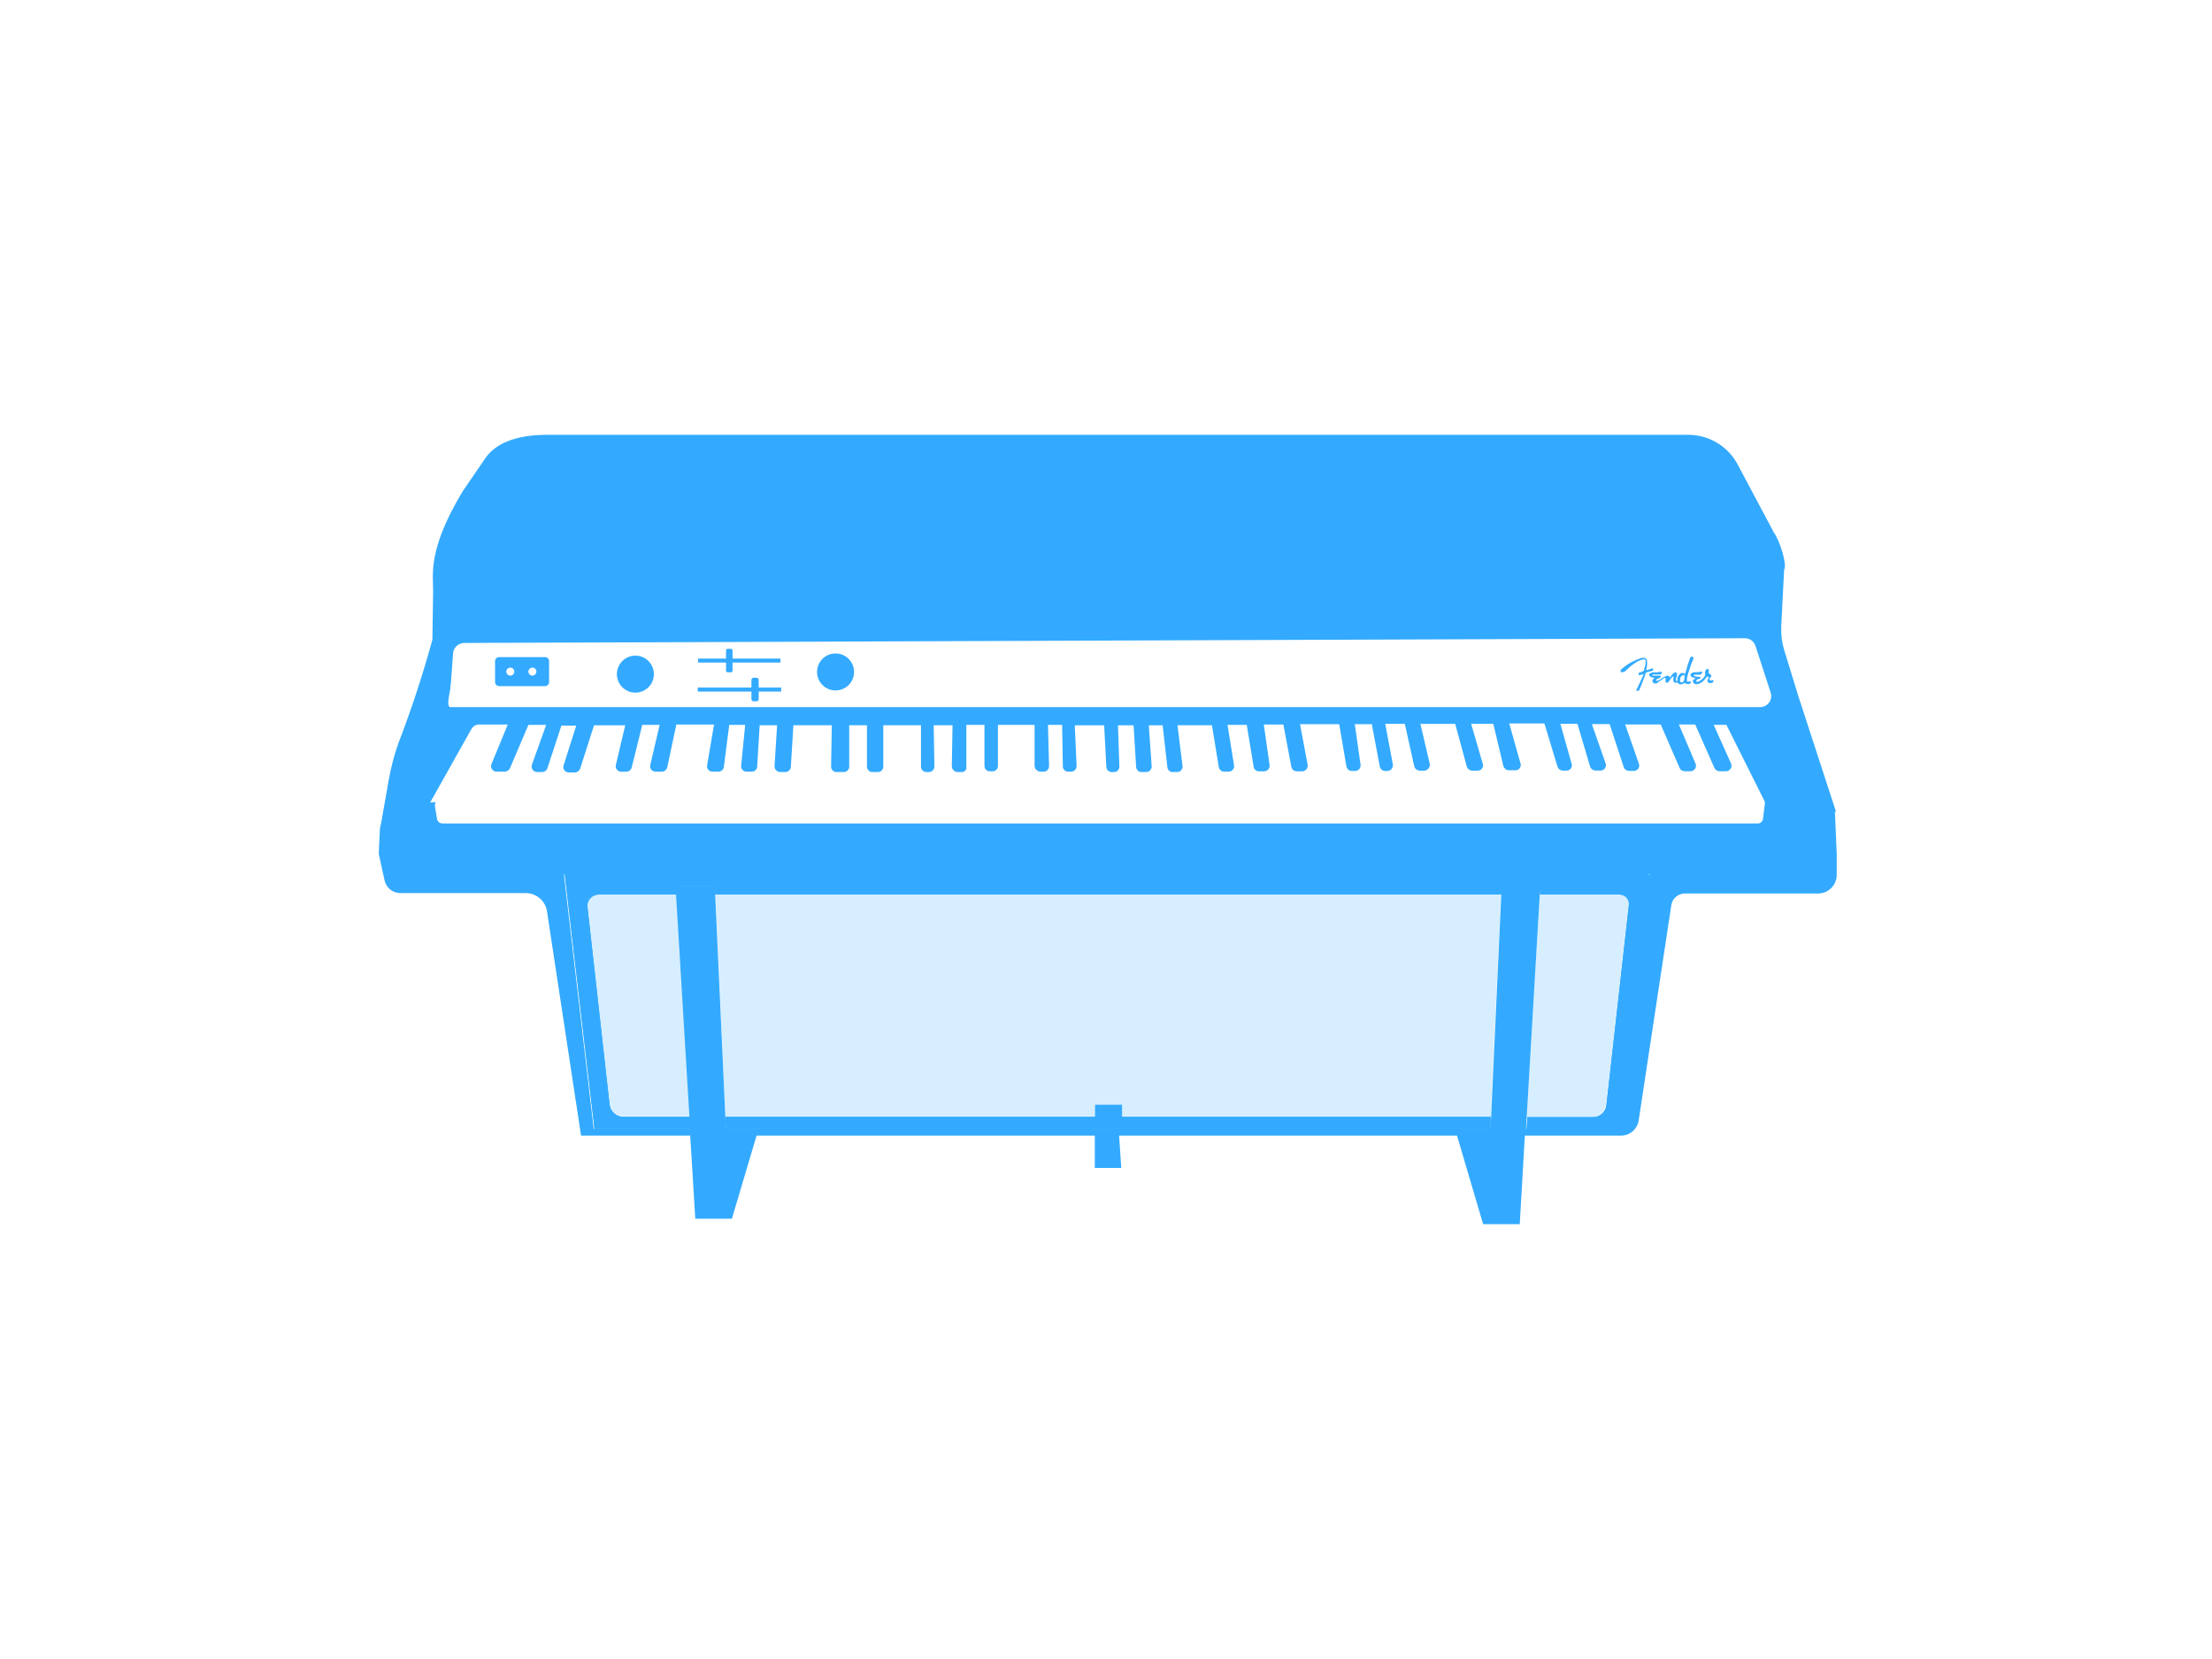 <?xml version="1.0" encoding="UTF-8" standalone="no"?>
<!DOCTYPE svg PUBLIC "-//W3C//DTD SVG 1.1//EN" "http://www.w3.org/Graphics/SVG/1.1/DTD/svg11.dtd">
<svg width="100%" height="100%" viewBox="0 0 160 120" version="1.1" xmlns="http://www.w3.org/2000/svg" xmlns:xlink="http://www.w3.org/1999/xlink" xml:space="preserve" xmlns:serif="http://www.serif.com/" style="fill-rule:evenodd;clip-rule:evenodd;stroke-linejoin:round;stroke-miterlimit:2;">
    <g id="PlayNow_ElectricPiano" transform="matrix(1,0,0,1,-750,-245)">
        <g id="Path_104" transform="matrix(1,0,0,1,263.423,-11.872)">
            <path d="M517.824,316.124C517.855,316.313 518.026,316.45 518.217,316.439L613.37,316.439C613.57,316.449 613.745,316.297 613.763,316.098L613.894,315.023C613.9,314.952 613.891,314.88 613.868,314.813L611.114,309.305L610.2,309.305L611.459,312.111C611.479,312.159 611.489,312.21 611.489,312.262C611.489,312.48 611.31,312.66 611.092,312.662L610.62,312.662C610.465,312.653 610.325,312.563 610.253,312.426L608.863,309.279L607.683,309.279L608.889,312.112C608.909,312.16 608.919,312.211 608.919,312.263C608.919,312.481 608.74,312.661 608.522,312.663L608.102,312.663C607.947,312.654 607.807,312.564 607.735,312.427L606.371,309.28L603.8,309.28L604.8,312.139C604.814,312.179 604.822,312.222 604.822,312.264C604.822,312.47 604.652,312.639 604.447,312.639L604.066,312.639C603.902,312.636 603.756,312.531 603.699,312.377L602.676,309.256L601.391,309.256L602.391,312.115C602.405,312.155 602.413,312.198 602.413,312.24C602.413,312.446 602.243,312.615 602.038,312.615L601.631,312.615C601.458,312.612 601.307,312.493 601.264,312.326L600.346,309.231L599.1,309.231L599.913,312.116C599.922,312.149 599.926,312.183 599.926,312.217C599.926,312.428 599.758,312.605 599.546,312.616L599.257,312.616C599.084,312.613 598.933,312.494 598.89,312.327L597.946,309.206L595.4,309.206L596.213,312.091C596.222,312.124 596.226,312.158 596.226,312.192C596.226,312.403 596.058,312.58 595.846,312.591L595.346,312.591C595.163,312.592 595.005,312.457 594.979,312.276L594.245,309.207L592.645,309.207L593.484,312.092C593.495,312.129 593.501,312.167 593.501,312.206C593.501,312.417 593.328,312.591 593.117,312.592L592.697,312.592C592.528,312.579 592.383,312.464 592.33,312.303L591.5,309.2L588.982,309.2L589.664,312.111C589.669,312.137 589.672,312.163 589.672,312.189C589.672,312.405 589.494,312.583 589.278,312.583L588.93,312.583C588.744,312.578 588.583,312.448 588.537,312.268L587.855,309.199L586.439,309.199L586.99,312.137C586.995,312.163 586.998,312.189 586.998,312.215C586.998,312.431 586.82,312.609 586.604,312.609L586.44,312.609C586.252,312.61 586.087,312.478 586.047,312.294L585.47,309.225L584.237,309.225L584.657,312.162C584.659,312.177 584.66,312.193 584.66,312.208C584.66,312.426 584.482,312.606 584.264,312.608L584.028,312.608C583.84,312.609 583.675,312.477 583.635,312.293L583.11,309.224L580.277,309.224L580.828,312.161C580.833,312.187 580.836,312.213 580.836,312.239C580.836,312.455 580.658,312.633 580.442,312.633L580.042,312.633C579.854,312.634 579.689,312.502 579.649,312.318L579.072,309.249L577.656,309.249L578.076,312.186C578.078,312.201 578.079,312.217 578.079,312.232C578.079,312.45 577.901,312.63 577.683,312.632L577.316,312.632C577.128,312.633 576.963,312.501 576.923,312.317L576.423,309.275L575.033,309.275L575.505,312.213C575.51,312.237 575.512,312.261 575.512,312.286C575.512,312.491 575.343,312.66 575.138,312.66C575.129,312.66 575.121,312.66 575.112,312.659L574.797,312.659C574.609,312.66 574.444,312.528 574.404,312.344L573.904,309.302L571.412,309.302L571.779,312.266C571.78,312.275 571.78,312.284 571.78,312.293C571.78,312.509 571.603,312.686 571.387,312.686L571.071,312.686C570.866,312.683 570.695,312.523 570.678,312.319L570.337,309.303L569.337,309.303L569.547,312.293L569.547,312.3C569.547,312.512 569.373,312.686 569.161,312.686L568.806,312.686C568.594,312.686 568.42,312.512 568.42,312.3L568.42,312.293L568.236,309.303L567.108,309.303L567.208,312.293L567.208,312.3C567.208,312.512 567.034,312.686 566.822,312.686L566.651,312.686C566.439,312.686 566.265,312.512 566.265,312.3L566.265,312.293L566.108,309.303L563.984,309.303L564.115,312.267L564.115,312.274C564.115,312.486 563.941,312.66 563.729,312.66L563.505,312.66C563.293,312.66 563.119,312.486 563.119,312.274L563.119,312.267L563.067,309.277L562.044,309.277L562.123,312.267L562.123,312.274C562.123,312.486 561.949,312.66 561.737,312.66L561.487,312.66C561.275,312.66 561.101,312.486 561.101,312.274L561.101,309.277L558.426,309.277L558.426,312.241C558.422,312.455 558.247,312.63 558.033,312.634L557.849,312.634C557.641,312.626 557.475,312.449 557.482,312.241L557.482,309.277L556.118,309.277L556.118,312.319C556.121,312.337 556.123,312.355 556.123,312.374C556.123,312.538 555.993,312.676 555.829,312.686L555.508,312.686C555.281,312.686 555.094,312.499 555.094,312.272L555.094,312.266L555.146,309.302L553.782,309.302L553.834,312.292L553.834,312.299C553.834,312.511 553.66,312.685 553.448,312.685L553.25,312.685C553.038,312.685 552.864,312.511 552.864,312.299L552.864,309.3L550.136,309.3L550.136,312.297C550.136,312.509 549.962,312.683 549.75,312.683L549.343,312.683C549.131,312.683 548.957,312.509 548.957,312.297L548.957,309.3L547.672,309.3L547.672,312.297C547.672,312.509 547.498,312.683 547.286,312.683L546.754,312.683C546.54,312.679 546.365,312.504 546.361,312.29L546.414,309.3L543.634,309.3L543.45,312.316C543.442,312.524 543.265,312.69 543.057,312.683L542.663,312.683C542.447,312.683 542.27,312.506 542.27,312.29C542.27,312.281 542.27,312.272 542.271,312.263L542.455,309.299L541.196,309.299L541.012,312.341C540.981,312.53 540.81,312.667 540.619,312.656L540.252,312.656C540.031,312.642 539.856,312.456 539.856,312.234C539.856,312.217 539.857,312.201 539.859,312.184L540.147,309.273L538.993,309.273L538.6,312.342C538.56,312.526 538.395,312.658 538.207,312.657L537.787,312.657C537.566,312.643 537.391,312.457 537.391,312.235C537.391,312.218 537.392,312.202 537.394,312.185L537.894,309.274L535.16,309.274L534.504,312.343C534.464,312.527 534.299,312.659 534.111,312.658L533.665,312.658C533.444,312.644 533.269,312.458 533.269,312.236C533.269,312.219 533.27,312.203 533.272,312.186L533.954,309.275L532.695,309.275L531.935,312.344C531.882,312.505 531.737,312.62 531.568,312.633L531.175,312.633C530.955,312.628 530.777,312.445 530.777,312.225C530.777,312.204 530.779,312.182 530.782,312.161L531.464,309.276L529.208,309.276L528.208,312.397C528.151,312.551 528.005,312.656 527.841,312.659L527.369,312.659C527.361,312.66 527.353,312.66 527.345,312.66C527.143,312.66 526.977,312.494 526.977,312.292C526.977,312.246 526.986,312.201 527.002,312.159L527.92,309.274L526.845,309.274L525.822,312.395C525.764,312.544 525.615,312.64 525.455,312.631L525.088,312.631C524.87,312.629 524.691,312.449 524.691,312.231C524.691,312.179 524.701,312.128 524.721,312.08L525.744,309.221L524.459,309.221L523.121,312.368C523.054,312.51 522.911,312.602 522.754,312.604L522.154,312.604C521.936,312.602 521.757,312.422 521.757,312.204C521.757,312.152 521.767,312.101 521.787,312.053L522.967,309.194L520.84,309.194C520.624,309.183 520.423,309.31 520.34,309.509L517.35,314.833C517.308,314.904 517.29,314.987 517.298,315.069L517.455,316.013L517.455,316.144L517.824,316.124Z" style="fill:none;fill-rule:nonzero;"/>
        </g>
        <g id="Path_105" transform="matrix(1,0,0,1,246.823,-0.511)">
            <path d="M540.089,294.377C540.247,294.377 540.377,294.247 540.377,294.089C540.377,293.931 540.247,293.801 540.089,293.801C539.931,293.801 539.802,293.93 539.801,294.088C539.802,294.246 539.931,294.375 540.089,294.377Z" style="fill:none;fill-rule:nonzero;"/>
        </g>
        <g id="Path_106" transform="matrix(1,0,0,1,242.323,-0.511)">
            <path d="M546.189,294.377C546.347,294.376 546.476,294.247 546.476,294.089C546.476,293.931 546.346,293.801 546.188,293.801C546.03,293.801 545.901,293.93 545.9,294.088C545.901,294.246 546.031,294.376 546.189,294.377Z" style="fill:none;fill-rule:nonzero;"/>
        </g>
        <g id="Path_107" transform="matrix(1,0,0,1,258.775,5.391)">
            <path d="M523.809,290.783L618.518,290.783C618.957,290.783 619.318,290.422 619.318,289.983C619.318,289.898 619.304,289.814 619.278,289.734L618.178,286.351C618.074,286.02 617.764,285.796 617.417,285.8L524.781,286.141C524.336,286.143 523.97,286.509 523.968,286.954L523.837,288.737C523.837,288.868 523.785,289.13 523.758,289.419C523.627,290.153 523.469,290.862 523.784,290.809L523.809,290.783ZM614.294,288.16C614.301,288.205 614.291,288.252 614.268,288.291C614.223,288.348 614.156,288.384 614.084,288.391L613.743,288.391C613.715,288.393 613.693,288.415 613.691,288.443C613.691,288.469 613.691,288.495 613.743,288.495C613.854,288.525 613.969,288.543 614.084,288.547L614.136,288.547C614.188,288.547 614.215,288.599 614.162,288.647C614.126,288.68 614.08,288.698 614.031,288.699C613.99,288.694 613.95,288.715 613.931,288.752L613.879,288.804L613.879,288.883C613.879,288.909 613.931,288.909 613.958,288.909C613.987,288.912 614.016,288.903 614.037,288.883C614.12,288.837 614.198,288.784 614.273,288.726C614.371,288.648 614.452,288.55 614.509,288.438L614.509,288.412C614.535,288.363 614.535,288.304 614.509,288.255C614.501,288.181 614.52,288.107 614.561,288.045L614.614,287.993C614.666,287.941 614.745,287.993 614.771,288.045L614.771,288.202C614.771,288.255 614.771,288.281 614.797,288.302C614.823,288.323 614.876,288.354 614.897,288.381C614.897,288.381 614.95,288.407 614.95,288.433C614.963,288.442 614.97,288.457 614.97,288.473C614.97,288.488 614.963,288.503 614.95,288.512C614.924,288.538 614.897,288.591 614.871,288.612L614.819,288.712C614.819,288.767 614.864,288.812 614.919,288.812L614.971,288.812C614.991,288.81 615.009,288.801 615.023,288.786C615.052,288.783 615.081,288.792 615.102,288.812L615.102,288.891C615.05,288.943 615.002,288.991 614.945,288.991C614.883,288.995 614.82,288.986 614.761,288.965C614.682,288.913 614.661,288.865 614.682,288.781C614.684,288.742 614.704,288.705 614.735,288.681C614.735,288.655 614.761,288.629 614.761,288.602C614.761,288.55 614.709,288.523 614.682,288.502C614.682,288.502 614.63,288.502 614.63,288.528C614.578,288.58 614.551,288.659 614.499,288.685C614.4,288.825 614.264,288.934 614.106,289C614.022,289.032 613.934,289.05 613.844,289.052C613.768,289.063 613.692,289.022 613.66,288.952C613.62,288.888 613.62,288.806 613.66,288.742C613.688,288.728 613.715,288.71 613.739,288.689C613.759,288.687 613.778,288.678 613.792,288.663L613.792,288.611L613.766,288.611C613.71,288.606 613.657,288.588 613.609,288.559C613.583,288.559 613.557,288.533 613.509,288.507C613.472,288.479 613.45,288.435 613.45,288.389C613.45,288.343 613.472,288.299 613.509,288.271C613.562,288.219 613.609,288.219 613.693,288.192L613.85,288.192C613.992,288.201 614.134,288.183 614.27,288.14L614.296,288.14L614.294,288.16ZM612.594,288.58C612.609,288.468 612.665,288.364 612.751,288.291C612.84,288.199 612.98,288.178 613.092,288.239C613.118,288.239 613.144,288.265 613.144,288.318C613.144,288.371 613.144,288.37 613.092,288.37L613.039,288.37C612.987,288.37 612.908,288.37 612.882,288.422C612.823,288.487 612.788,288.57 612.782,288.658L612.782,288.815C612.796,288.863 612.84,288.896 612.89,288.896C612.918,288.896 612.945,288.886 612.966,288.867C613.021,288.832 613.058,288.775 613.066,288.71C613.062,288.639 613.07,288.568 613.092,288.5C613.111,288.328 613.155,288.159 613.223,288C613.302,287.764 613.38,287.5 613.459,287.239C613.459,287.186 613.511,287.139 613.511,287.082C613.511,287.056 613.564,287.03 613.59,287.03L613.69,287.03C613.742,287.056 613.769,287.082 613.742,287.161C613.69,287.261 613.663,287.371 613.611,287.476C613.521,287.708 613.442,287.944 613.375,288.184C613.318,288.308 613.284,288.441 613.275,288.577L613.275,288.787C613.275,288.839 613.328,288.866 613.375,288.839C613.404,288.842 613.433,288.833 613.454,288.813C613.506,288.813 613.533,288.813 613.554,288.865L613.554,288.918C613.552,288.946 613.529,288.969 613.501,288.97C613.403,289.023 613.284,289.023 613.186,288.97C613.172,288.97 613.16,288.958 613.16,288.944L613.06,288.944C613.019,288.968 612.975,288.986 612.929,288.996C612.807,289.029 612.68,288.959 612.641,288.839C612.615,288.744 612.615,288.645 612.641,288.55L612.594,288.58ZM611.335,288.16L611.335,288.291C611.335,288.317 611.282,288.37 611.204,288.37L610.704,288.37C610.69,288.384 610.681,288.402 610.678,288.422C610.678,288.448 610.678,288.448 610.704,288.448C610.825,288.474 610.95,288.474 611.071,288.448L611.202,288.448C611.228,288.448 611.254,288.448 611.254,288.474L611.254,288.553C611.254,288.553 611.202,288.579 611.202,288.605C611.149,288.605 611.123,288.631 611.071,288.658C611.013,288.667 610.964,288.705 610.94,288.758L610.94,288.81C610.94,288.836 610.966,288.836 610.993,288.836C611.028,288.836 611.063,288.827 611.093,288.81C611.184,288.763 611.271,288.711 611.355,288.653C611.445,288.591 611.542,288.538 611.643,288.496C611.687,288.49 611.731,288.481 611.774,288.47C611.815,288.465 611.855,288.486 611.874,288.523C611.893,288.56 611.874,288.575 611.9,288.575L611.979,288.575C612.025,288.492 612.078,288.414 612.136,288.339C612.182,288.297 612.235,288.263 612.293,288.239C612.338,288.232 612.385,288.242 612.424,288.265C612.437,288.29 612.446,288.316 612.45,288.344C612.454,288.406 612.445,288.469 612.424,288.528C612.422,288.601 612.404,288.673 612.371,288.738L612.371,288.79C612.371,288.816 612.371,288.842 612.424,288.842L612.476,288.842C612.502,288.842 612.528,288.842 612.528,288.895L612.528,288.947C612.503,288.96 612.477,288.969 612.449,288.973L612.311,288.973C612.243,288.973 612.187,288.917 612.187,288.849L612.187,288.554C612.187,288.501 612.161,288.475 612.135,288.501L612.082,288.554C612.03,288.633 611.951,288.711 611.898,288.79C611.873,288.839 611.839,288.884 611.798,288.921C611.745,288.973 611.641,288.921 611.614,288.868L611.614,288.606C611.614,288.58 611.614,288.554 611.562,288.58C611.542,288.582 611.524,288.591 611.51,288.606C611.353,288.706 611.195,288.816 611.064,288.921C611.007,288.973 610.932,289.002 610.854,289L610.849,289C610.748,289 610.665,288.917 610.665,288.816C610.665,288.779 610.676,288.743 610.697,288.712C610.717,288.668 610.753,288.632 610.797,288.612L610.797,288.586L610.771,288.586C610.698,288.584 610.626,288.567 610.561,288.534C610.535,288.534 610.482,288.482 610.461,288.455C610.436,288.381 610.457,288.298 610.514,288.245C610.562,288.216 610.615,288.198 610.671,288.193L610.907,288.193C611.032,288.201 611.157,288.183 611.274,288.14L611.3,288.14L611.335,288.16ZM608.446,288C608.446,287.948 608.498,287.948 608.525,287.9C608.808,287.667 609.116,287.466 609.443,287.3C609.596,287.227 609.753,287.166 609.915,287.116C609.994,287.116 610.046,287.09 610.125,287.09C610.131,287.09 610.136,287.089 610.142,287.089C610.262,287.089 610.362,287.189 610.362,287.309C610.362,287.315 610.361,287.32 610.361,287.326L610.361,287.641C610.361,287.741 610.309,287.851 610.309,287.956C610.309,287.982 610.309,288.008 610.361,287.982C610.492,287.93 610.623,287.903 610.754,287.851L610.78,287.851L610.78,288C610.766,288.014 610.748,288.023 610.728,288.026C610.656,288.034 610.585,288.051 610.518,288.078C610.454,288.083 610.391,288.101 610.334,288.13C610.308,288.13 610.282,288.156 610.255,288.209C610.201,288.414 610.13,288.615 610.045,288.809C609.966,288.993 609.888,289.202 609.809,289.386C609.809,289.438 609.757,289.465 609.709,289.465L609.578,289.465C609.571,289.458 609.567,289.449 609.567,289.439C609.567,289.429 609.571,289.42 609.578,289.413C609.601,289.347 609.635,289.285 609.678,289.229C609.778,289.019 609.888,288.783 609.993,288.547C610.015,288.464 610.049,288.385 610.093,288.311L610.093,288.259L610.067,288.259C610.015,288.259 609.988,288.285 609.936,288.311C609.91,288.311 609.884,288.337 609.836,288.337L609.81,288.337C609.784,288.337 609.758,288.337 609.758,288.311L609.758,288.211C609.76,288.183 609.782,288.161 609.81,288.159C609.91,288.133 610.02,288.059 610.125,288.028C610.181,287.856 610.225,287.681 610.256,287.503L610.256,287.312C610.256,287.244 610.2,287.188 610.132,287.188L610.125,287.188C610.051,287.18 609.977,287.199 609.915,287.241C609.788,287.292 609.665,287.353 609.548,287.425C609.307,287.57 609.087,287.747 608.892,287.95C608.84,288.002 608.761,288.05 608.708,288.107C608.669,288.134 608.616,288.134 608.577,288.107C608.533,288.087 608.497,288.051 608.477,288.007L608.477,287.955L608.446,288ZM551.637,286.872C552.371,286.872 552.975,287.476 552.975,288.21C552.975,288.944 552.371,289.548 551.637,289.548C550.903,289.548 550.299,288.944 550.299,288.21C550.303,287.478 550.905,286.878 551.637,286.875L551.637,286.872ZM541.671,287.239L543.69,287.239L543.69,286.655C543.69,286.587 543.746,286.531 543.814,286.531L544.038,286.531C544.106,286.531 544.162,286.587 544.162,286.655L544.162,287.239L547.624,287.239L547.624,287.527L544.162,287.527L544.162,288.111C544.162,288.179 544.106,288.235 544.038,288.235L543.814,288.235C543.746,288.235 543.69,288.179 543.69,288.111L543.69,287.527L541.67,287.527L541.671,287.239ZM541.671,289.311L545.553,289.311L545.553,288.754C545.553,288.671 545.621,288.603 545.704,288.603L545.926,288.603C546.009,288.603 546.077,288.671 546.077,288.754L546.077,289.311L547.7,289.311L547.7,289.599L546.074,289.599L546.074,290.156C546.074,290.239 546.006,290.307 545.923,290.307L545.701,290.307C545.618,290.307 545.55,290.239 545.55,290.156L545.55,289.6L541.67,289.6L541.671,289.311ZM537.16,287.029C537.894,287.029 538.498,287.633 538.498,288.367C538.498,289.101 537.894,289.705 537.16,289.705C536.426,289.705 535.822,289.101 535.822,288.367C535.827,287.636 536.428,287.036 537.159,287.033L537.16,287.029ZM527.01,287.422C527.012,287.265 527.141,287.136 527.298,287.134L530.629,287.134C530.787,287.135 530.916,287.264 530.918,287.422L530.918,288.943C530.916,289.101 530.787,289.23 530.629,289.231L527.3,289.231C527.143,289.229 527.014,289.1 527.012,288.943L527.01,287.422Z" style="fill:none;fill-rule:nonzero;"/>
        </g>
        <g id="Ellipse_49" transform="matrix(1,0,0,1,794.622,292.424)">
            <circle cx="1.338" cy="1.338" r="1.338" style="fill:rgb(51,170,255);"/>
        </g>
        <g id="Ellipse_50" transform="matrix(1,0,0,1,809.1,292.266)">
            <circle cx="1.338" cy="1.338" r="1.338" style="fill:rgb(51,170,255);"/>
        </g>
        <g id="Path_108" transform="matrix(1,0,0,1,207.797,3.325)">
            <path d="M594.719,289.6L594.719,290.181C594.719,290.249 594.775,290.305 594.843,290.305L595.067,290.305C595.135,290.305 595.191,290.249 595.191,290.181L595.191,289.6L598.653,289.6L598.653,289.311L595.191,289.311L595.191,288.727C595.191,288.659 595.135,288.603 595.067,288.603L594.843,288.603C594.775,288.603 594.719,288.659 594.719,288.727L594.719,289.311L592.7,289.311L592.7,289.6L594.719,289.6Z" style="fill:rgb(51,170,255);fill-rule:nonzero;"/>
        </g>
        <g id="Path_109" transform="matrix(1,0,0,1,207.871,-2.577)">
            <path d="M596.482,297.6L596.482,298.153C596.482,298.236 596.55,298.304 596.633,298.304L596.855,298.304C596.938,298.304 597.006,298.236 597.006,298.153L597.006,297.6L598.632,297.6L598.632,297.311L597.006,297.311L597.006,296.754C597.006,296.671 596.938,296.603 596.855,296.603L596.633,296.603C596.55,296.603 596.482,296.671 596.482,296.754L596.482,297.311L592.6,297.311L592.6,297.6L596.482,297.6Z" style="fill:rgb(51,170,255);fill-rule:nonzero;"/>
        </g>
        <g id="Path_110" transform="matrix(1,0,0,1,272.791,46.851)">
            <path d="M610.008,256.85L607.308,248.562L606.259,245.152C606.099,244.617 606.028,244.058 606.049,243.5L606.259,239.356C606.495,238.989 605.944,237.256 605.525,236.681L602.902,231.75C602.193,230.415 600.794,229.584 599.283,229.599L516.8,229.599C514.413,229.599 512.945,230.281 512.236,231.409L510.689,233.665C508.145,237.888 508.538,239.645 508.538,240.956L508.486,244.418C507.791,246.958 506.968,249.461 506.021,251.918C505.708,252.806 505.472,253.718 505.313,254.646L504.762,257.767C504.71,257.919 504.684,258.078 504.683,258.239L504.604,259.891L505.024,261.832C505.145,262.369 505.628,262.753 506.178,262.75L515.253,262.75C516.01,262.754 516.659,263.313 516.774,264.061L519.239,280.296L527.133,280.296L527.5,286.302L530.149,286.302L531.932,280.296L556.4,280.296L556.4,282.63L558.314,282.63L558.157,280.296L582.6,280.296L584.488,286.696L587.137,286.696L587.504,280.296L594.454,280.296C595.092,280.296 595.641,279.827 595.739,279.196L598.1,263.617C598.176,263.129 598.606,262.768 599.1,262.778L608.726,262.778C609.459,262.775 610.061,262.173 610.064,261.44L610.064,259.919L609.933,256.877L610.008,256.85ZM509.767,247.933C509.811,247.708 509.837,247.48 509.846,247.251L509.977,245.468C509.979,245.023 510.345,244.657 510.79,244.655L603.426,244.314C603.771,244.314 604.08,244.537 604.187,244.865L605.287,248.248C605.313,248.328 605.327,248.412 605.327,248.497C605.327,248.936 604.966,249.297 604.527,249.297L509.819,249.297C509.504,249.323 509.662,248.615 509.793,247.907L509.767,247.933ZM508.324,256.195L511.314,250.871C511.417,250.689 511.605,250.57 511.814,250.556L513.938,250.556L512.758,253.415C512.738,253.463 512.728,253.514 512.728,253.566C512.728,253.784 512.907,253.964 513.125,253.966L513.725,253.966C513.88,253.957 514.02,253.867 514.092,253.73L515.429,250.583L516.714,250.583L515.691,253.442C515.671,253.49 515.661,253.541 515.661,253.593C515.661,253.811 515.84,253.991 516.058,253.993L516.425,253.993C516.582,253.991 516.725,253.899 516.792,253.757L517.815,250.636L518.89,250.636L517.972,253.521C517.961,253.558 517.955,253.596 517.955,253.635C517.955,253.846 518.128,254.02 518.339,254.021L518.811,254.021C518.98,254.008 519.125,253.893 519.178,253.732L520.178,250.611L522.434,250.611L521.752,253.496C521.747,253.522 521.744,253.548 521.744,253.574C521.744,253.79 521.922,253.968 522.138,253.968L522.538,253.968C522.715,253.953 522.863,253.826 522.905,253.653L523.665,250.584L524.924,250.584L524.242,253.495C524.237,253.521 524.234,253.547 524.234,253.573C524.234,253.789 524.412,253.967 524.628,253.967L525.081,253.967C525.267,253.962 525.428,253.832 525.474,253.652L526.13,250.557L528.858,250.557L528.358,253.494C528.353,253.52 528.35,253.546 528.35,253.572C528.35,253.788 528.528,253.966 528.744,253.966L529.171,253.966C529.359,253.967 529.524,253.835 529.564,253.651L529.957,250.582L531.111,250.582L530.822,253.493C530.817,253.519 530.814,253.545 530.814,253.571C530.814,253.787 530.992,253.965 531.208,253.965L531.582,253.965C531.77,253.966 531.935,253.834 531.975,253.65L532.159,250.608L533.418,250.608L533.234,253.572C533.228,253.795 533.405,253.983 533.627,253.992L534.02,253.992C534.225,253.989 534.396,253.829 534.413,253.625L534.597,250.609L537.377,250.609L537.324,253.599L537.324,253.606C537.324,253.818 537.498,253.992 537.71,253.992L538.249,253.992C538.461,253.992 538.635,253.818 538.635,253.606L538.635,250.609L539.92,250.609L539.92,253.606C539.92,253.818 540.094,253.992 540.306,253.992L540.713,253.992C540.925,253.992 541.099,253.818 541.099,253.606L541.099,250.609L543.827,250.609L543.827,253.606C543.827,253.818 544.001,253.992 544.213,253.992L544.404,253.992C544.618,253.988 544.793,253.813 544.797,253.599L544.745,250.609L546.109,250.609L546.057,253.573C546.063,253.801 546.249,253.987 546.477,253.993L546.792,253.993C546.967,253.993 547.111,253.849 547.111,253.674C547.111,253.658 547.109,253.642 547.107,253.626L547.107,250.584L548.418,250.584L548.418,253.555C548.418,253.767 548.592,253.941 548.804,253.941L549.007,253.941C549.219,253.941 549.393,253.767 549.393,253.555L549.393,250.584L552.042,250.584L552.042,253.574C552.068,253.789 552.246,253.955 552.462,253.967L552.698,253.967C552.912,253.963 553.087,253.788 553.091,253.574L553.012,250.584L554.035,250.584L554.087,253.574L554.087,253.581C554.087,253.793 554.261,253.967 554.473,253.967L554.69,253.967C554.904,253.963 555.079,253.788 555.083,253.574L554.952,250.61L557.076,250.61L557.233,253.6L557.233,253.607C557.233,253.819 557.407,253.993 557.619,253.993L557.79,253.993C558.002,253.993 558.176,253.819 558.176,253.607L558.176,253.6L558.076,250.61L559.204,250.61L559.388,253.6L559.388,253.607C559.388,253.819 559.562,253.993 559.774,253.993L560.122,253.993C560.336,253.989 560.511,253.814 560.515,253.6L560.305,250.61L561.305,250.61L561.646,253.626C561.654,253.834 561.831,254 562.039,253.993L562.355,253.993C562.571,253.993 562.748,253.816 562.748,253.6C562.748,253.591 562.748,253.582 562.747,253.573L562.38,250.609L564.872,250.609L565.372,253.651C565.412,253.835 565.577,253.967 565.765,253.966L566.08,253.966C566.298,253.964 566.476,253.784 566.476,253.566C566.476,253.551 566.475,253.535 566.473,253.52L566,250.582L567.39,250.582L567.89,253.624C567.921,253.813 568.092,253.95 568.283,253.939L568.65,253.939C568.868,253.937 569.046,253.757 569.046,253.539C569.046,253.524 569.045,253.508 569.043,253.493L568.623,250.556L570.039,250.556L570.616,253.625C570.656,253.809 570.821,253.941 571.009,253.94L571.402,253.94C571.622,253.933 571.8,253.75 571.8,253.53C571.8,253.509 571.798,253.489 571.795,253.468L571.244,250.531L574.077,250.531L574.602,253.6C574.642,253.784 574.807,253.916 574.995,253.915L575.231,253.915C575.449,253.913 575.627,253.733 575.627,253.515C575.627,253.5 575.626,253.484 575.624,253.469L575.204,250.532L576.437,250.532L577.014,253.601C577.054,253.785 577.219,253.917 577.408,253.916L577.565,253.916C577.785,253.909 577.963,253.726 577.963,253.506C577.963,253.485 577.961,253.465 577.958,253.444L577.407,250.507L578.823,250.507L579.505,253.576C579.55,253.757 579.712,253.886 579.898,253.891L580.239,253.891C580.46,253.877 580.635,253.691 580.635,253.469C580.635,253.452 580.634,253.436 580.632,253.419L579.95,250.508L582.468,250.508L583.307,253.603C583.36,253.764 583.505,253.878 583.674,253.891L584.103,253.891C584.311,253.891 584.481,253.72 584.481,253.513C584.481,253.472 584.474,253.43 584.461,253.391L583.622,250.506L585.222,250.506L585.956,253.575C586.009,253.736 586.154,253.851 586.323,253.864L586.834,253.864C587.04,253.864 587.211,253.694 587.211,253.487C587.211,253.445 587.204,253.404 587.19,253.364L586.377,250.479L588.921,250.479L589.865,253.6C589.918,253.761 590.063,253.875 590.232,253.888L590.53,253.888C590.738,253.888 590.908,253.717 590.908,253.51C590.908,253.469 590.901,253.427 590.888,253.388L590.075,250.503L591.308,250.503L592.226,253.598C592.279,253.759 592.424,253.873 592.593,253.886L592.987,253.886C593.198,253.885 593.371,253.711 593.371,253.5C593.371,253.461 593.365,253.423 593.354,253.386L592.354,250.527L593.639,250.527L594.662,253.648C594.717,253.803 594.864,253.908 595.029,253.91L595.396,253.91C595.607,253.909 595.78,253.735 595.78,253.524C595.78,253.485 595.774,253.447 595.763,253.41L594.763,250.551L597.333,250.551L598.7,253.7C598.767,253.842 598.91,253.934 599.067,253.936L599.487,253.936C599.705,253.934 599.884,253.754 599.884,253.536C599.884,253.484 599.874,253.433 599.854,253.385L598.648,250.552L599.828,250.552L601.218,253.699C601.285,253.841 601.428,253.933 601.585,253.935L602.057,253.935C602.275,253.933 602.454,253.753 602.454,253.535C602.454,253.483 602.444,253.432 602.424,253.384L601.165,250.578L602.083,250.578L604.837,256.086C604.871,256.151 604.88,256.225 604.863,256.296L604.732,257.371C604.714,257.57 604.539,257.722 604.339,257.712L509.216,257.712C509.028,257.713 508.863,257.581 508.823,257.397L508.666,256.453C508.655,256.371 508.673,256.287 508.718,256.217L508.718,256.165L508.324,256.195ZM594.088,279.795L587.588,279.795L587.641,278.929L588.585,262.829L588.585,262.619L585.8,262.619L585.8,262.829L585.066,278.929L585.013,279.795L529.726,279.795L529.674,278.929L528.94,262.829L528.94,262.229L526.107,262.229L526.107,262.829L527.077,278.929L527.129,279.795L520.152,279.795L518,261.414L596.525,261.414L594.062,279.8L594.088,279.8L594.088,279.795Z" style="fill:rgb(51,170,255);fill-rule:nonzero;"/>
        </g>
        <g id="Path_111" transform="matrix(1,0,0,1,249.11,1.628)">
            <path d="M536.988,293L540.319,293C540.477,292.998 540.606,292.869 540.607,292.711L540.607,291.19C540.606,291.032 540.477,290.903 540.319,290.901L536.988,290.901C536.83,290.903 536.701,291.032 536.7,291.19L536.7,292.711C536.701,292.869 536.83,292.998 536.988,293ZM539.401,291.662C539.56,291.662 539.69,291.792 539.69,291.951C539.69,292.11 539.56,292.24 539.401,292.24C539.242,292.24 539.112,292.11 539.112,291.951C539.113,291.793 539.242,291.663 539.4,291.661L539.401,291.662ZM537.801,291.662L537.802,291.662C537.961,291.662 538.091,291.792 538.091,291.951C538.091,292.11 537.961,292.24 537.802,292.24C537.643,292.24 537.513,292.11 537.513,291.951C537.514,291.793 537.642,291.663 537.8,291.661L537.801,291.662Z" style="fill:rgb(51,170,255);fill-rule:nonzero;"/>
        </g>
        <g id="Path_112" transform="matrix(1,0,0,1,204.256,-46.619)">
            <g opacity="0.2">
                <path d="M598.208,372.4L624.96,372.4L624.96,371.535L626.9,371.535L626.9,372.4L653.573,372.4L654.307,356.3L597.5,356.3L598.208,372.4Z" style="fill:rgb(51,170,255);fill-rule:nonzero;"/>
            </g>
        </g>
        <g id="Path_113" transform="matrix(1,0,0,1,230.302,-46.545)">
            <g opacity="0.2">
                <path d="M562.2,357.118L563.8,371.412C563.862,371.916 564.293,372.299 564.8,372.304L569.6,372.304L568.656,356.204L563.017,356.204C562.566,356.215 562.202,356.589 562.202,357.04C562.202,357.059 562.203,357.077 562.204,357.096L562.2,357.118Z" style="fill:rgb(51,170,255);fill-rule:nonzero;"/>
            </g>
        </g>
        <g id="Path_114" transform="matrix(1,0,0,1,39.227,-46.619)">
            <g opacity="0.2">
                <path d="M826.944,371.538L828.57,357.038C828.573,357.012 828.575,356.985 828.575,356.959C828.575,356.6 828.279,356.304 827.92,356.304L822.144,356.304L821.2,372.404L825.947,372.404C826.442,372.408 826.864,372.031 826.917,371.539L826.944,371.538Z" style="fill:rgb(51,170,255);fill-rule:nonzero;"/>
            </g>
        </g>
        <g id="Path_115" transform="matrix(1,0,0,1,202.265,-89.48)">
            <path d="M628.893,414.4L626.952,414.4L626.952,415.266L600.2,415.266L600.252,416.132L655.54,416.132L655.566,415.266L628.893,415.266L628.893,414.4Z" style="fill:rgb(51,170,255);fill-rule:nonzero;"/>
        </g>
        <g id="Path_116" transform="matrix(1,0,0,1,202.265,-89.48)">
            <path d="M628.893,414.4L626.952,414.4L626.952,415.266L600.2,415.266L600.252,416.132L655.54,416.132L655.566,415.266L628.893,415.266L628.893,414.4Z" style="fill:rgb(51,170,255);fill-rule:nonzero;"/>
        </g>
        <g id="Path_117" transform="matrix(1,0,0,1,234.946,-42.709)">
            <path d="M558.024,369.359L565,369.359L564.947,368.493L560.147,368.493C559.637,368.496 559.202,368.108 559.147,367.601L557.547,353.307C557.544,353.278 557.542,353.249 557.542,353.22C557.542,352.778 557.906,352.415 558.347,352.415L564,352.415L564,351.815L566.78,351.815L566.78,352.415L623.641,352.415L623.641,352.205L626.447,352.205L626.447,352.415L632.217,352.415C632.58,352.421 632.876,352.721 632.876,353.085C632.876,353.106 632.875,353.128 632.873,353.149L631.247,367.649C631.194,368.141 630.772,368.518 630.277,368.514L625.53,368.514L625.477,369.38L631.977,369.38L634.451,351L555.9,351L558.051,369.385L558.024,369.359Z" style="fill:rgb(51,170,255);fill-rule:nonzero;"/>
        </g>
        <g id="Path_118" transform="matrix(1,0,0,1,234.872,-35.553)">
            <path d="M558.1,362.2L565.077,362.2L565.024,361.335L560.224,361.335C559.714,361.338 559.279,360.95 559.224,360.443L557.624,346.149C557.621,346.12 557.619,346.091 557.619,346.062C557.619,345.62 557.983,345.257 558.424,345.257L564.076,345.257L564.076,344.657L566.856,344.657L566.856,345.257L623.717,345.257L623.717,345.047L626.523,345.047L626.523,345.257L632.293,345.257C632.656,345.263 632.952,345.563 632.952,345.927C632.952,345.948 632.951,345.97 632.949,345.991L631.323,360.491C631.27,360.983 630.848,361.36 630.353,361.356L625.606,361.356L625.554,362.222L632.054,362.222L634.519,342.446L633.601,341.764L630.952,341.292L558.669,342.367L555.994,342.76L555.994,343.86L558.145,362.245L558.1,362.2Z" style="fill:rgb(51,170,255);fill-rule:nonzero;"/>
        </g>
        <g id="Path_119" transform="matrix(1,0,0,1,20.12,1.481)">
            <path d="M847.231,292.123L847.362,292.123C847.414,292.071 847.493,292.023 847.545,291.966C847.745,291.769 847.965,291.593 848.201,291.441C848.312,291.359 848.436,291.297 848.568,291.257C848.62,291.257 848.699,291.205 848.778,291.205L848.785,291.205C848.853,291.205 848.909,291.261 848.909,291.329L848.909,291.52C848.883,291.704 848.809,291.887 848.778,292.045C848.678,292.1 848.572,292.144 848.463,292.176C848.437,292.176 848.411,292.176 848.411,292.228L848.411,292.328C848.411,292.354 848.437,292.38 848.463,292.354L848.489,292.354C848.515,292.354 848.542,292.328 848.589,292.328C848.636,292.328 848.668,292.302 848.72,292.276L848.746,292.276L848.746,292.328C848.724,292.411 848.69,292.49 848.646,292.564C848.546,292.8 848.436,293.01 848.331,293.246C848.308,293.312 848.274,293.374 848.231,293.43L848.231,293.483L848.362,293.483C848.415,293.483 848.462,293.457 848.462,293.404C848.567,293.194 848.619,293.011 848.698,292.827C848.783,292.633 848.854,292.432 848.908,292.227C848.908,292.201 848.934,292.175 848.987,292.148C849.039,292.148 849.118,292.096 849.171,292.096C849.243,292.088 849.314,292.071 849.381,292.044C849.448,292.017 849.433,292.044 849.433,292.018C849.459,291.992 849.485,291.887 849.433,291.861L849.407,291.861C849.276,291.913 849.145,291.94 849.014,291.992C848.988,291.992 848.962,291.992 848.962,291.966C848.962,291.866 849.014,291.756 849.014,291.651C849.027,291.546 849.027,291.441 849.014,291.336L849.014,291.335C849.014,291.206 848.908,291.1 848.779,291.1L848.778,291.1C848.707,291.092 848.635,291.101 848.568,291.126C848.406,291.176 848.249,291.237 848.096,291.31C847.762,291.463 847.453,291.666 847.178,291.91C847.146,291.939 847.12,291.972 847.1,292.01L847.1,292.063C847.126,292.115 847.152,292.163 847.2,292.163L847.231,292.123Z" style="fill:rgb(51,170,255);fill-rule:nonzero;"/>
        </g>
        <g id="Path_120" transform="matrix(1,0,0,1,8.538,1.702)">
            <path d="M863.141,292.767C863.19,292.766 863.236,292.748 863.272,292.715L863.372,292.715C863.386,292.715 863.398,292.727 863.398,292.741C863.496,292.794 863.615,292.794 863.713,292.741C863.741,292.739 863.763,292.717 863.765,292.689L863.765,292.636C863.765,292.584 863.713,292.584 863.665,292.584C863.639,292.584 863.612,292.61 863.586,292.61C863.534,292.61 863.486,292.61 863.486,292.558L863.486,292.348C863.512,292.217 863.565,292.059 863.586,291.955L863.822,291.247C863.877,291.147 863.921,291.041 863.953,290.932C863.974,290.882 863.951,290.823 863.901,290.801L863.801,290.801C863.775,290.801 863.748,290.827 863.722,290.853C863.722,290.906 863.67,290.953 863.67,291.01C863.576,291.259 863.497,291.513 863.434,291.771C863.378,291.934 863.334,292.101 863.303,292.271C863.307,292.342 863.298,292.413 863.277,292.481C863.268,292.547 863.229,292.605 863.172,292.638C863.152,292.651 863.128,292.659 863.103,292.659C863.054,292.659 863.01,292.63 862.989,292.586L862.989,292.429C862.995,292.341 863.03,292.258 863.089,292.193C863.131,292.153 863.189,292.134 863.246,292.141L863.298,292.141C863.324,292.141 863.351,292.141 863.351,292.089C863.351,292.037 863.325,292.036 863.298,292.01C863.186,291.947 863.045,291.968 862.957,292.062C862.875,292.139 862.82,292.24 862.8,292.351L862.8,292.64C862.839,292.76 862.967,292.83 863.089,292.797L863.141,292.767Z" style="fill:rgb(51,170,255);fill-rule:nonzero;"/>
        </g>
        <g id="Path_121" transform="matrix(1,0,0,1,14.295,-1.322)">
            <path d="M855.076,295C855.028,295.024 854.997,295.073 854.997,295.127C854.997,295.157 855.007,295.186 855.024,295.21C855.024,295.236 855.076,295.262 855.124,295.289C855.189,295.321 855.261,295.339 855.334,295.341L855.36,295.341C855.342,295.394 855.307,295.44 855.26,295.472C855.239,295.503 855.228,295.539 855.228,295.576C855.228,295.677 855.311,295.76 855.412,295.76L855.417,295.76C855.574,295.76 855.548,295.734 855.627,295.681C855.758,295.581 855.916,295.471 856.073,295.366C856.093,295.364 856.111,295.355 856.125,295.34C856.151,295.34 856.177,295.34 856.177,295.366L856.177,295.628C856.177,295.707 856.277,295.728 856.361,295.68C856.407,295.648 856.443,295.602 856.461,295.549C856.516,295.466 856.577,295.387 856.645,295.313C856.647,295.285 856.669,295.263 856.697,295.261L856.749,295.261L856.749,295.361C856.736,295.43 856.736,295.502 856.749,295.571L856.749,295.578C856.749,295.646 856.805,295.702 856.873,295.702L857.011,295.702C857.04,295.705 857.069,295.696 857.09,295.676L857.09,295.624C857.088,295.596 857.066,295.574 857.038,295.572L856.986,295.572C856.96,295.572 856.933,295.572 856.933,295.52L856.933,295.468C856.935,295.395 856.953,295.323 856.986,295.258C856.986,295.206 857.012,295.127 857.012,295.074C857.012,295.021 857.012,295.022 856.986,294.995C856.933,294.969 856.886,294.943 856.855,294.969C856.802,294.969 856.75,295.021 856.698,295.069C856.632,295.127 856.578,295.199 856.541,295.279L856.515,295.279C856.515,295.331 856.489,295.305 856.462,295.305L856.436,295.253C856.436,295.201 856.384,295.201 856.336,295.201C856.291,295.194 856.244,295.204 856.205,295.227C856.101,295.263 856.003,295.316 855.916,295.384C855.816,295.436 855.759,295.515 855.654,295.541C855.549,295.567 855.602,295.567 855.554,295.567C855.506,295.567 855.502,295.567 855.502,295.541L855.502,295.5C855.534,295.453 855.58,295.418 855.633,295.4C855.685,295.4 855.712,295.374 855.764,295.348C855.764,295.348 855.816,295.322 855.816,295.296C855.842,295.296 855.842,295.244 855.816,295.217C855.816,295.191 855.79,295.191 855.764,295.191L855.261,295.191C855.248,295.191 855.238,295.181 855.238,295.168L855.238,295.165C855.238,295.164 855.238,295.113 855.264,295.113L855.764,295.113C855.819,295.114 855.87,295.083 855.895,295.034L855.895,294.9C855.775,294.932 855.652,294.949 855.528,294.952L855.292,294.952C855.234,294.945 855.177,294.965 855.135,295.005L855.083,295.005L855.076,295Z" style="fill:rgb(51,170,255);fill-rule:nonzero;"/>
        </g>
        <g id="Path_122" transform="matrix(1,0,0,1,5.901,-0.745)">
            <path d="M866.434,294.454C866.397,294.482 866.375,294.526 866.375,294.572C866.375,294.618 866.397,294.662 866.434,294.69C866.46,294.69 866.486,294.742 866.534,294.742C866.59,294.747 866.643,294.765 866.691,294.794L866.717,294.794L866.717,294.846C866.697,294.848 866.679,294.857 866.665,294.872C866.639,294.872 866.613,294.898 866.586,294.924C866.533,294.984 866.533,295.074 866.586,295.134C866.631,295.191 866.698,295.227 866.77,295.234C866.86,295.24 866.951,295.222 867.032,295.182C867.19,295.116 867.326,295.007 867.425,294.867C867.478,294.814 867.504,294.736 867.556,294.71C867.57,294.696 867.589,294.687 867.609,294.684C867.635,294.684 867.661,294.684 867.688,294.736C867.688,294.788 867.662,294.815 867.662,294.836C867.655,294.874 867.637,294.908 867.61,294.936C867.584,295.036 867.61,295.093 867.689,295.12C867.744,295.154 867.811,295.163 867.873,295.146C867.94,295.145 868.001,295.106 868.03,295.046C868.056,294.994 868.056,294.994 868.03,294.967C868.024,294.945 868.004,294.93 867.982,294.93C867.971,294.93 867.96,294.934 867.951,294.941C867.931,294.943 867.912,294.952 867.898,294.967L867.846,294.967C867.794,294.961 867.752,294.919 867.746,294.867C867.746,294.841 867.772,294.814 867.798,294.767C867.824,294.741 867.85,294.688 867.877,294.667C867.904,294.646 867.877,294.615 867.877,294.588L867.825,294.536C867.799,294.51 867.746,294.484 867.725,294.457C867.704,294.43 867.673,294.405 867.699,294.357L867.699,294.2C867.687,294.157 867.647,294.127 867.603,294.127C867.581,294.127 867.559,294.135 867.542,294.148L867.49,294.2C867.445,294.26 867.426,294.336 867.437,294.41L867.437,294.594C867.382,294.707 867.301,294.806 867.201,294.883C867.129,294.944 867.049,294.997 866.965,295.04C866.936,295.037 866.907,295.046 866.886,295.066C866.857,295.069 866.828,295.06 866.807,295.04C866.781,295.014 866.807,294.988 866.807,294.961C866.807,294.934 866.833,294.935 866.86,294.909C866.887,294.883 866.912,294.883 866.96,294.857C867.009,294.856 867.055,294.838 867.091,294.805C867.102,294.794 867.108,294.779 867.108,294.763C867.108,294.736 867.091,294.712 867.065,294.705L867.013,294.705C866.898,294.701 866.783,294.683 866.672,294.653C866.644,294.651 866.621,294.628 866.62,294.6C866.62,294.574 866.62,294.548 866.672,294.548L867.013,294.548C867.088,294.552 867.159,294.513 867.197,294.448C867.216,294.407 867.225,294.362 867.223,294.317C867.085,294.347 866.944,294.365 866.803,294.369L866.646,294.369C866.577,294.372 866.512,294.4 866.462,294.448L866.409,294.448L866.434,294.454Z" style="fill:rgb(51,170,255);fill-rule:nonzero;"/>
        </g>
    </g>
</svg>
